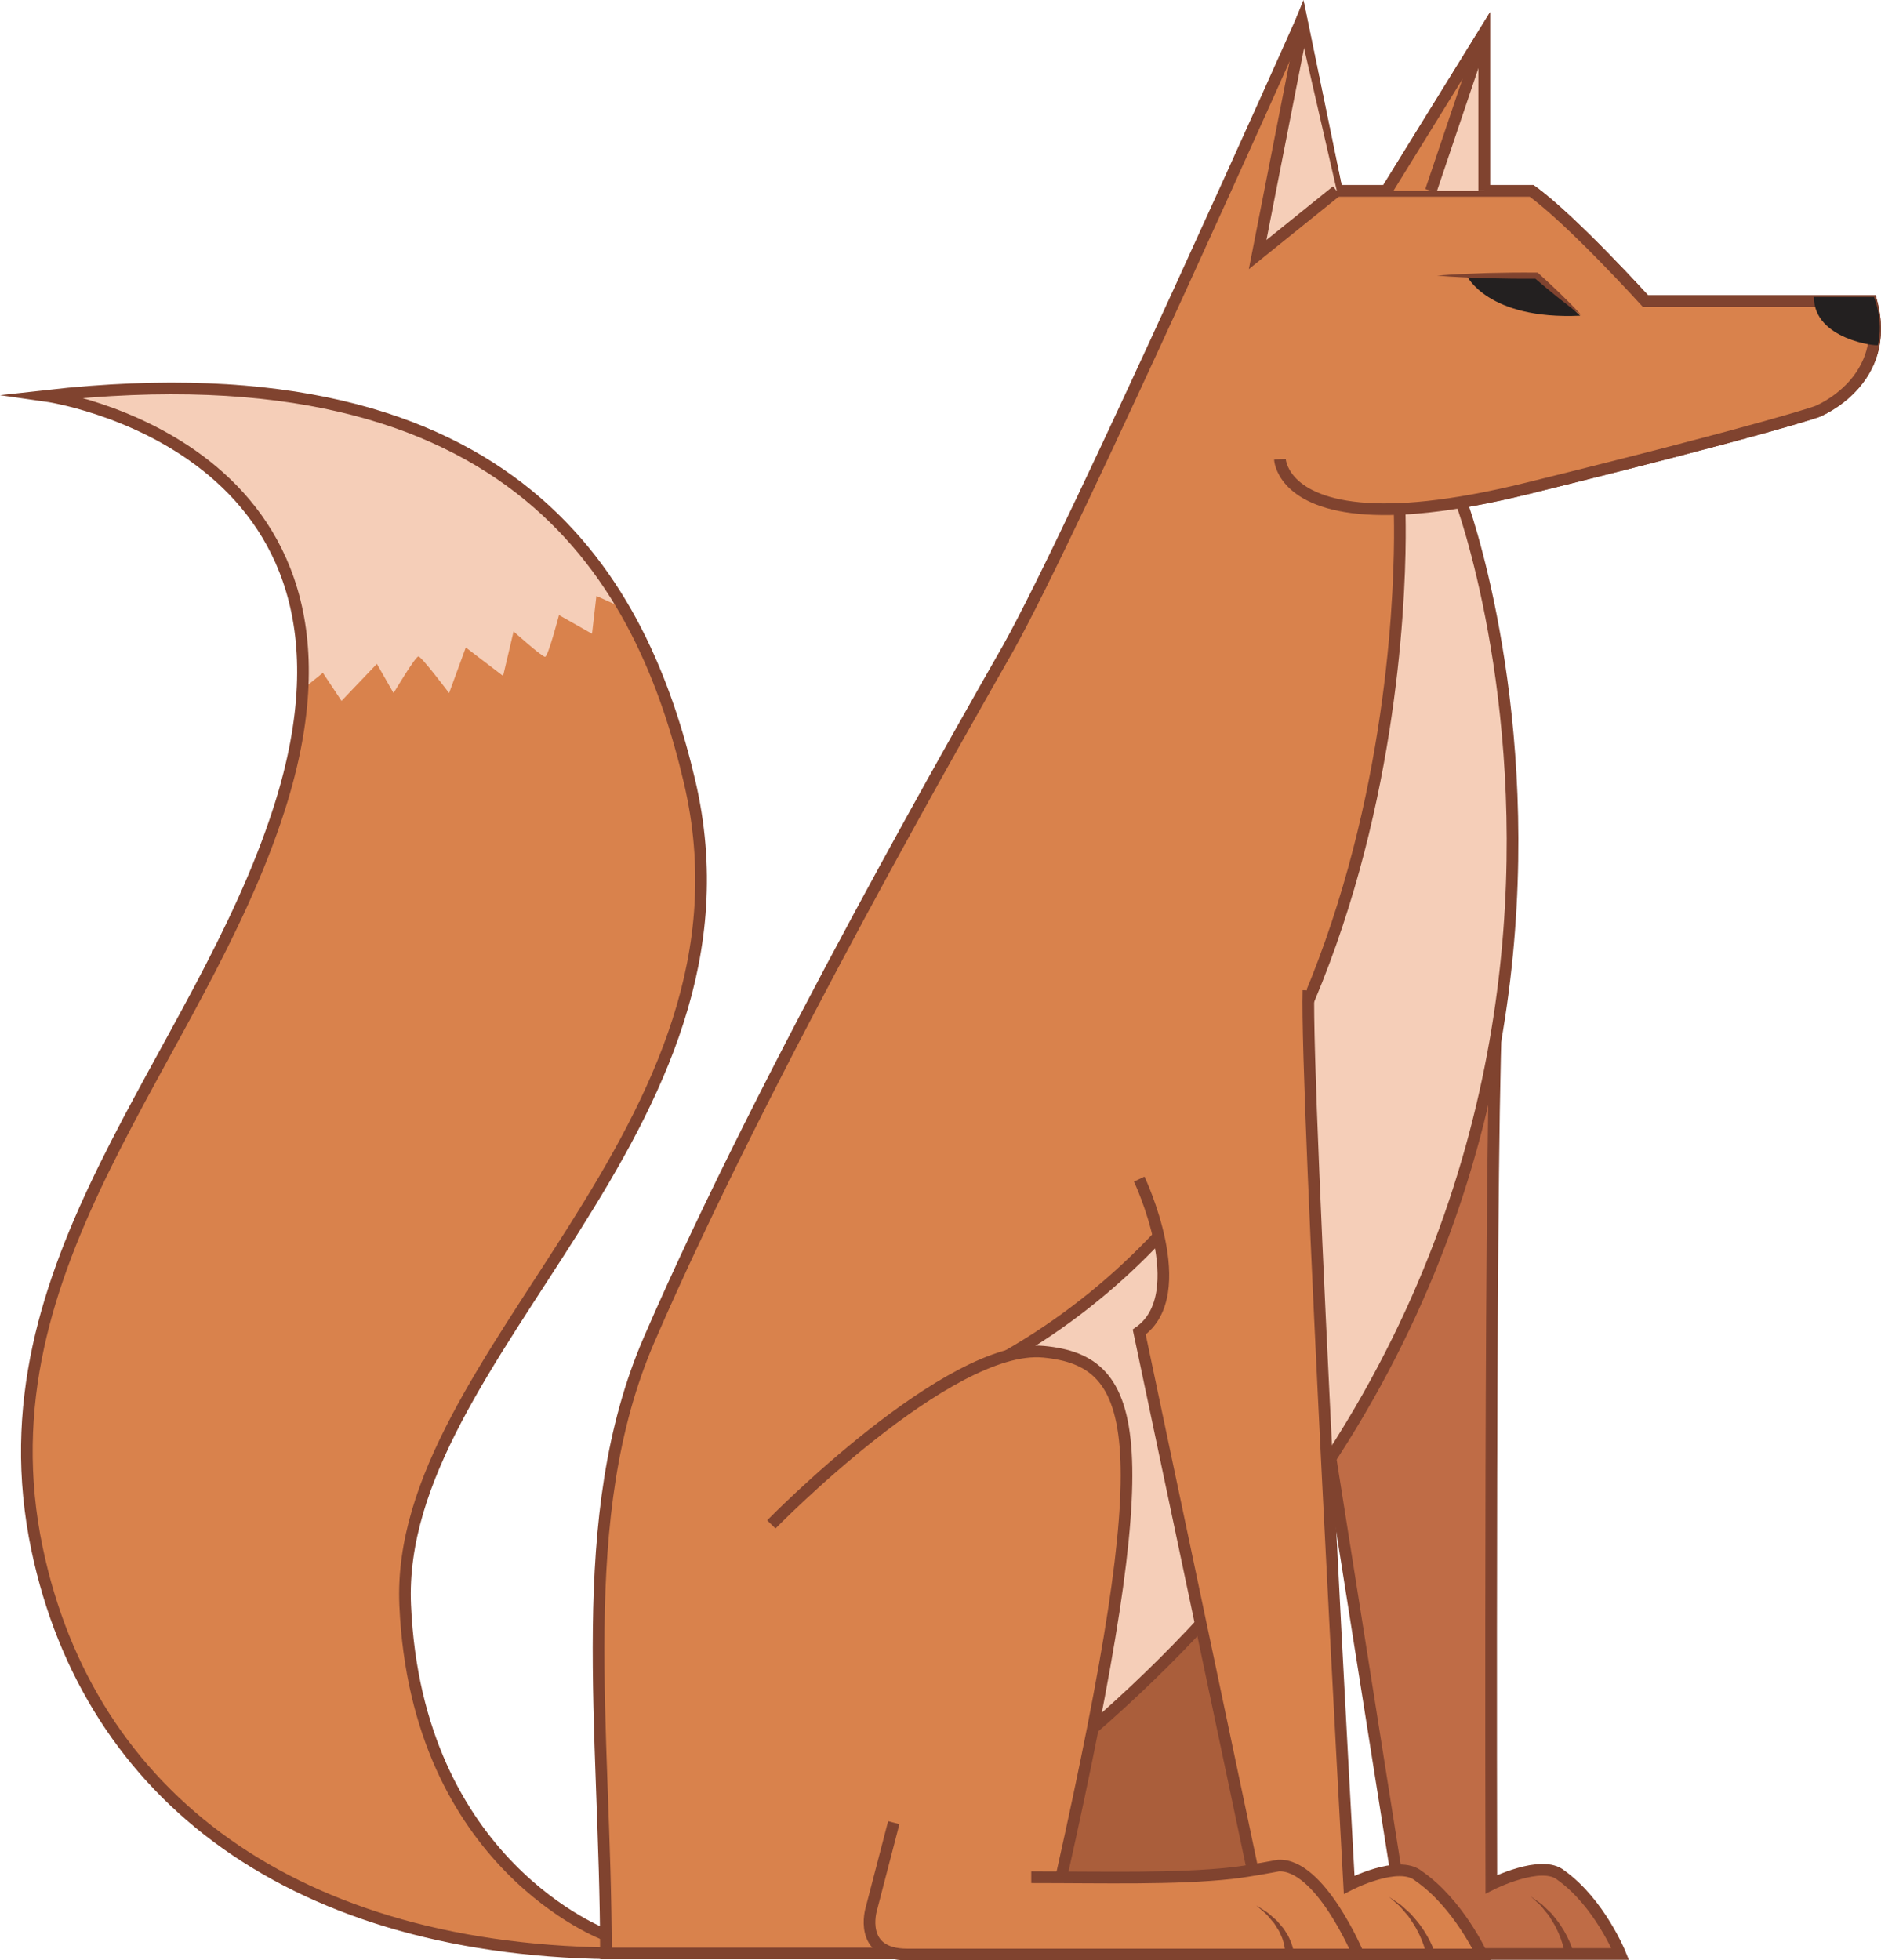 <svg version="1.1" xmlns="http://www.w3.org/2000/svg" xmlns:xlink="http://www.w3.org/1999/xlink" width="80.657" height="84.057" viewBox="0,0,80.657,84.057"><g transform="translate(-195.637,-140.02)"><g data-paper-data="{&quot;isPaintingLayer&quot;:true}" fill-rule="nonzero" stroke-linecap="butt" stroke-linejoin="miter" stroke-miterlimit="10" stroke-dasharray="" stroke-dashoffset="0" style="mix-blend-mode: normal"><g><path d="M222.404,223.783c-14.122,0 -22.954,-6.722 -25.179,-17.352c-2.576,-12.309 6.925,-20.906 10.391,-31.754c4.974,-15.564 -9.992,-17.682 -9.992,-17.682c20.316,-2.275 25.599,8.123 27.577,16.523c3.508,14.895 -12.656,24.528 -12.19,35.321c0.482,11.161 8.198,13.971 8.198,13.971" fill="#d9824c" stroke="none" stroke-width="1"/><path d="M197.998,157.061c19.943,-2.296 24.387,9.043 24.387,9.043l-1.175,-0.53l-0.187,1.623l-1.416,-0.803c0,0 -0.466,1.79 -0.6,1.79c-0.133,0 -1.348,-1.087 -1.348,-1.087l-0.45,1.907l-1.599,-1.221l-0.716,1.957c0,0 -1.182,-1.572 -1.315,-1.572c-0.133,0 -1.066,1.572 -1.066,1.572l-0.716,-1.254l-1.516,1.589l-0.799,-1.204l-0.977,0.791c0.866,-10.837 -10.688,-12.578 -10.507,-12.599" fill="#f5ceb8" stroke="none" stroke-width="1"/><path d="M222.404,223.783c-14.122,0 -22.954,-6.722 -25.179,-17.352c-2.576,-12.31 6.925,-20.906 10.391,-31.754c4.974,-15.564 -9.992,-17.683 -9.992,-17.683c20.316,-2.275 25.599,8.124 27.577,16.523c3.508,14.896 -12.656,24.529 -12.19,35.322c0.482,11.161 8.593,14.148 8.593,14.148" fill="none" stroke="#80432f" stroke-width="0.5"/></g><g><path d="M252.178,190.491c-1.39,-9.048 7.615,-8.311 7.615,-8.311l-0.164,38.548c0.703,-0.226 1.708,-0.82 2.582,-0.48c1.396,0.544 2.903,3.513 2.903,3.513h-9.059l-4.225,-26.647c2.417,-1.639 0.345,-6.556 0.345,-6.556" fill="#bf6c46" stroke="none" stroke-width="1"/><path d="M259.859,182.464c-0.362,4.348 -0.274,38.354 -0.274,38.354c0,0 2.167,-1.093 2.996,-0.38c1.647,1.182 2.531,3.368 2.531,3.368h-9.059l-4.223,-26.692c2.417,-1.64 0.345,-6.556 0.345,-6.556" fill="none" stroke="#80432f" stroke-width="0.5"/><path d="M262.734,223.8c0,0 -0.006,-0.052 -0.022,-0.123c-0.012,-0.073 -0.04,-0.181 -0.078,-0.312c-0.078,-0.259 -0.212,-0.603 -0.404,-0.917l-0.145,-0.234c-0.044,-0.081 -0.109,-0.143 -0.162,-0.211c-0.112,-0.131 -0.204,-0.271 -0.314,-0.357c-0.208,-0.189 -0.346,-0.316 -0.346,-0.316c0,0 0.154,0.109 0.385,0.273c0.123,0.074 0.233,0.201 0.364,0.322c0.062,0.063 0.139,0.121 0.194,0.196l0.179,0.223c0.24,0.302 0.426,0.644 0.545,0.912c0.057,0.135 0.103,0.25 0.129,0.337c0.026,0.083 0.041,0.13 0.041,0.13z" fill="#80432f" stroke="none" stroke-width="1"/></g><g><path d="M238.885,167.783c3.818,-4.772 12.567,-26.892 12.567,-26.892l1.509,7.314h8.35c1.732,1.249 4.885,4.728 4.885,4.728h9.68c0.933,3.434 -2.308,4.728 -2.308,4.728c0,0 -1.955,0.713 -12.434,3.299c-3.341,0.825 -5.63,0.997 -7.198,0.848c-3.354,-0.316 -3.415,-2.097 -3.415,-2.097" fill="none" stroke="#80432f" stroke-width="0.5"/><path d="M223.077,198.544c0,0 9.286,-20.206 16.754,-32.561c0.989,-1.636 11.621,-25.092 11.621,-25.092l1.415,7.314h8.35c1.732,1.25 4.884,4.728 4.884,4.728h9.681c0.933,3.434 -2.308,4.728 -2.308,4.728c0,0 -1.922,0.851 -12.435,3.299c-1.769,0.413 -1.511,0.38 -2.812,0.726c-2.58,2.14 1.888,29.857 -7.155,40.564c-0.818,0.968 0.324,20.68 -0.473,21.394h-28.852c0,0 -1.862,-17.568 1.331,-25.098" fill="#d9824c" stroke="none" stroke-width="1"/><path d="M241.055,220.415c0,0 1.17,-3.677 1.453,-6.364l4.542,-4.313l2.278,10.362c0,0 -3.255,0.649 -8.273,0.314" fill="#aa5e3b" stroke="none" stroke-width="1"/><path d="M236.109,199.567c21.154,-9.962 19.559,-37.379 19.632,-37.729c0,0 2.559,-0.287 2.579,-0.153c0.276,1.777 12.089,31.192 -20.522,56.179" fill="#f5ceb8" stroke="none" stroke-width="1"/><path d="M258.3,161.551c0,0 12.199,32.932 -20.93,56.623" fill="none" stroke="#80432f" stroke-width="0.5"/><path d="M255.648,161.842c0,0 1.306,28.626 -19.61,37.724" fill="none" stroke="#80432f" stroke-width="0.5"/><path d="M234.527,223.783h-12.906c-0.017,-9.711 -1.433,-18.727 1.848,-26.314c4.996,-11.554 13.864,-26.949 15.415,-29.686c2.854,-5.107 12.567,-26.892 12.567,-26.892l1.509,7.314h8.35c1.732,1.249 4.885,4.728 4.885,4.728h9.68c0.933,3.434 -2.308,4.728 -2.308,4.728c0,0 -1.955,0.713 -12.434,3.299c-3.341,0.825 -5.63,0.997 -7.198,0.848c-3.354,-0.316 -3.415,-2.097 -3.415,-2.097" fill="none" stroke="#80432f" stroke-width="0.5"/></g><g><path d="M255.092,148.205l4.187,-6.778v6.778" fill="none" stroke="#80432f" stroke-width="0.5"/><path d="M255.092,148.205l4.187,-6.778v6.778" fill="#d9824c" stroke="none" stroke-width="1"/><path d="M256.991,148.205c0.044,-0.067 2.12,-6.021 2.12,-6.021l0.168,6.021z" fill="#f5ceb8" stroke="none" stroke-width="1"/><path d="M259.087,141.995l-2.095,6.21" fill="none" stroke="#80432f" stroke-width="0.5"/><path d="M255.092,148.205l4.187,-6.778v6.778" fill="none" stroke="#80432f" stroke-width="0.5"/></g><g stroke="none" stroke-width="1"><path d="M263.397,153.557c-3.985,0.179 -4.863,-1.717 -4.863,-1.717h2.909c0.512,0.356 1.954,1.717 1.954,1.717" fill="#232020"/><path d="M276.16,154.815c-0.016,0.065 -2.744,-0.23 -2.744,-2.059h2.576c0,0 0.425,0.979 0.168,2.059" fill="#232020"/><path d="M263.448,153.539c-0.702,-0.499 -1.364,-1.043 -2.013,-1.601l0.086,0.033c-0.711,0.007 -1.421,-0.003 -2.132,-0.02c-0.711,-0.026 -1.421,-0.05 -2.132,-0.111c0.711,-0.062 1.421,-0.086 2.132,-0.112c0.711,-0.017 1.421,-0.027 2.132,-0.019h0.051l0.036,0.032c0.635,0.574 1.258,1.163 1.841,1.798" fill="#80432f"/></g><g><path d="M244.486,190.513c-1.865,-9.048 7.177,-8.311 7.177,-8.311l1.865,38.548c0.692,-0.226 1.665,-0.82 2.556,-0.48c1.425,0.544 3.089,3.513 3.089,3.513h-9.058l-5.629,-26.647c2.331,-1.639 0,-6.556 0,-6.556" fill="#d9824c" stroke="none" stroke-width="1"/><path d="M251.744,182.486c-0.133,4.348 1.745,38.354 1.745,38.354c0,0 2.11,-1.093 2.976,-0.38c1.709,1.182 2.708,3.368 2.708,3.368h-9.059l-5.628,-26.692c2.331,-1.64 0,-6.556 0,-6.556" fill="none" stroke="#80432f" stroke-width="0.5"/><path d="M256.795,223.831c0,0 -0.008,-0.052 -0.028,-0.123c-0.016,-0.074 -0.052,-0.183 -0.096,-0.316c-0.093,-0.261 -0.246,-0.607 -0.454,-0.921l-0.157,-0.234c-0.048,-0.081 -0.117,-0.142 -0.173,-0.211c-0.119,-0.132 -0.218,-0.27 -0.332,-0.356c-0.216,-0.19 -0.361,-0.316 -0.361,-0.316c0,0 0.159,0.108 0.398,0.271c0.127,0.075 0.242,0.199 0.381,0.32c0.065,0.064 0.144,0.119 0.203,0.195l0.192,0.221c0.255,0.299 0.46,0.641 0.593,0.909c0.065,0.135 0.117,0.25 0.148,0.338c0.03,0.082 0.047,0.129 0.047,0.129z" fill="#80432f" stroke="none" stroke-width="1"/></g><g><path d="M239.857,220.516c3.132,0 6.19,0.089 8.592,-0.176c0.758,-0.083 2.007,-0.325 2.007,-0.325c1.791,-0.084 3.422,3.813 3.422,3.813h-19.351c-2.531,0 -1.531,-1.941 -1.531,-1.941l0.965,-3.712" fill="#d9824c" stroke="none" stroke-width="1"/><path d="M241.156,220.416c-0.1,1.772 -7.161,1.271 -6.994,-2.242c0.166,-3.512 -6.062,-12.275 -6.062,-12.275c0,0 8.223,-8.307 12.289,-7.916c4.175,0.401 4.975,3.672 0.755,22.536" fill="#d9824c" stroke="none" stroke-width="1"/><path d="M239.857,220.516c3.132,0 6.19,0.089 8.592,-0.176c0.758,-0.083 2.007,-0.325 2.007,-0.325c1.791,-0.084 3.422,3.813 3.422,3.813h-19.351c-2.115,0 -1.531,-1.941 -1.531,-1.941l0.965,-3.712" fill="none" stroke="#80432f" stroke-width="0.5"/><path d="M228.711,205.387c0,0 7.611,-7.794 11.678,-7.404c4.175,0.401 4.975,3.672 0.755,22.536" fill="none" stroke="#80432f" stroke-width="0.5"/><path d="M250.736,223.758c0,0 0.003,-0.046 -0.001,-0.099c0.002,-0.053 -0.018,-0.147 -0.034,-0.256c-0.036,-0.105 -0.055,-0.238 -0.122,-0.366c-0.029,-0.066 -0.059,-0.134 -0.09,-0.203l-0.123,-0.195c-0.044,-0.064 -0.077,-0.138 -0.131,-0.193c-0.05,-0.059 -0.099,-0.117 -0.147,-0.172c-0.092,-0.118 -0.19,-0.217 -0.284,-0.29c-0.18,-0.158 -0.301,-0.265 -0.301,-0.265c0,0 0.135,0.088 0.338,0.218c0.106,0.061 0.219,0.146 0.33,0.251c0.058,0.051 0.118,0.103 0.179,0.156c0.064,0.051 0.109,0.121 0.166,0.182l0.161,0.19c0.044,0.069 0.087,0.139 0.13,0.205c0.092,0.13 0.139,0.274 0.195,0.391c0.039,0.125 0.076,0.225 0.087,0.313c0.017,0.086 0.02,0.121 0.019,0.121z" fill="#80432f" stroke="none" stroke-width="1"/></g><g><path d="M249.761,150.777l1.735,-8.95l1.465,6.378l-3.2,2.572" fill="#f5ceb8" stroke="none" stroke-width="1"/><path d="M252.952,148.205l-3.388,2.731l1.865,-9.509" fill="none" stroke="#80432f" stroke-width="0.5"/></g></g></g></svg>